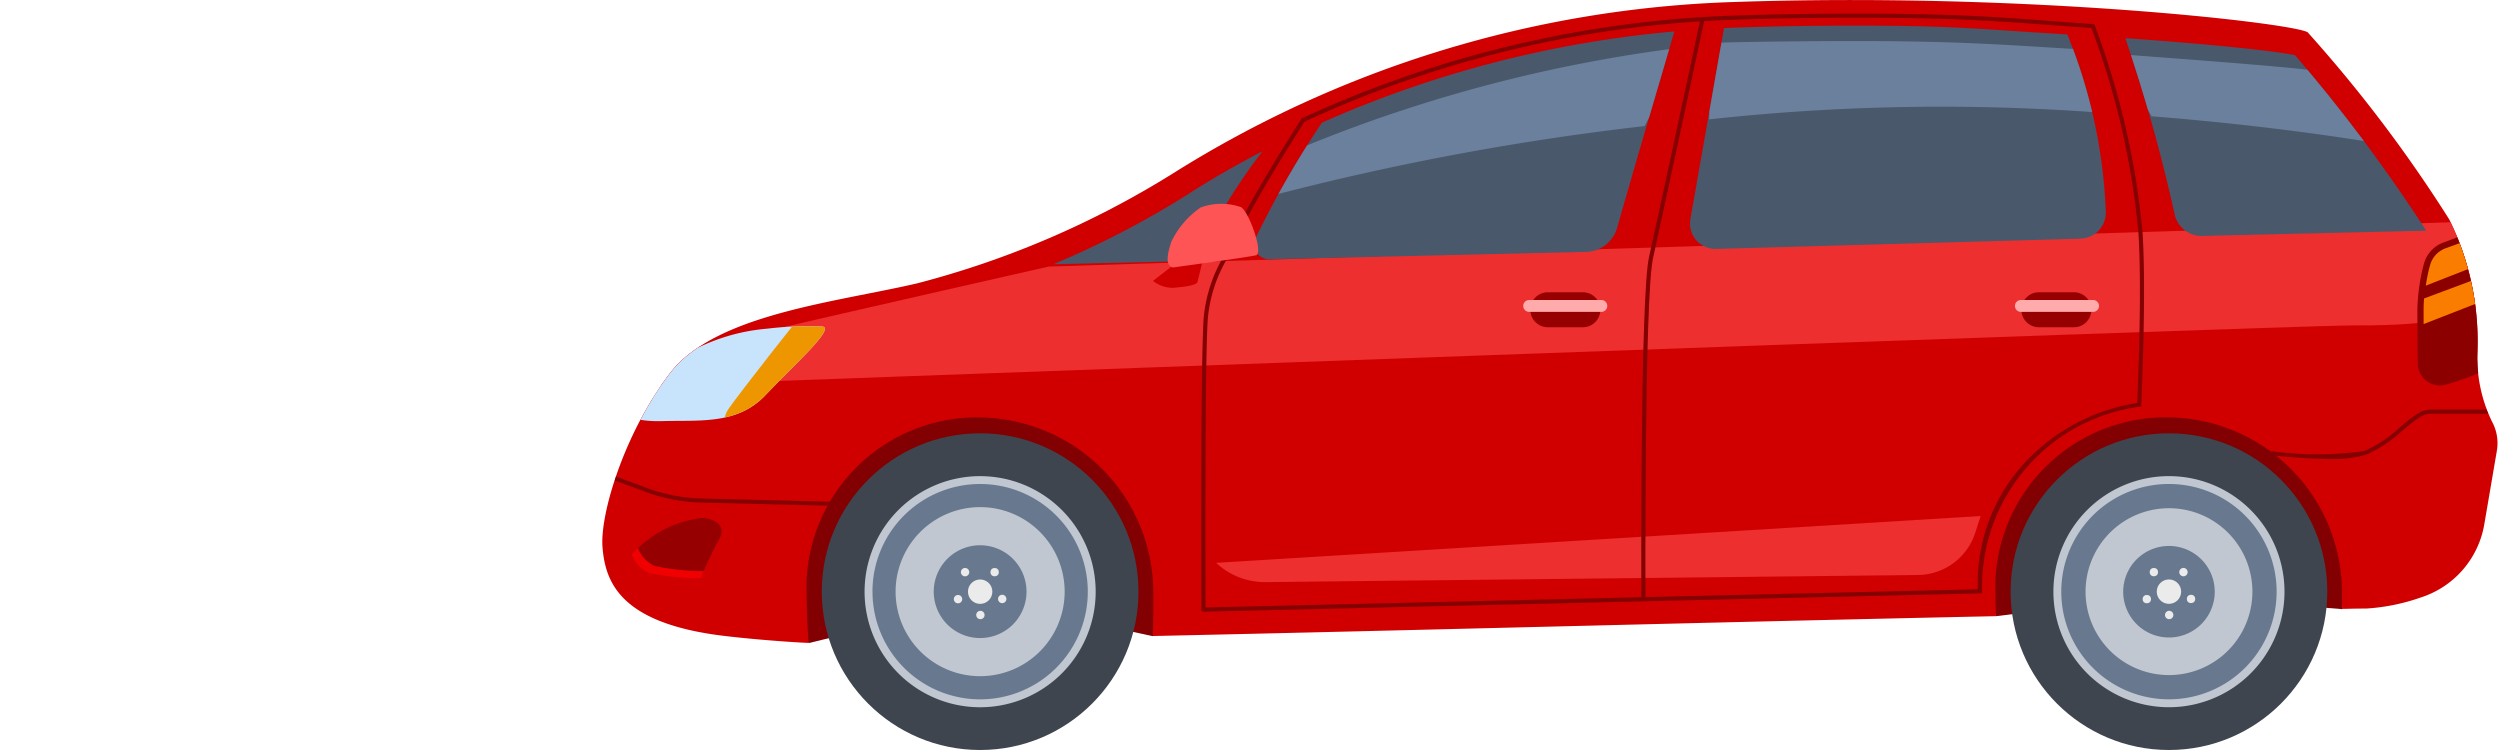 <svg id="Layer_1" data-name="Layer 1" xmlns="http://www.w3.org/2000/svg" xmlns:xlink="http://www.w3.org/1999/xlink" width="100" height="30" viewBox="0 0 100 30"><defs><style>.cls-1{fill:none;}.cls-2{fill:#820001;}.cls-3{fill:#d00001;}.cls-4{clip-path:url(#clip-path);}.cls-5{fill:#850001;}.cls-6{fill:#ed2f30;}.cls-7{fill:#49586b;}.cls-8{fill:#3e454f;}.cls-9{fill:#68798f;}.cls-10{fill:#c0c7d1;}.cls-11{fill:#ebebeb;}.cls-12{fill:#c7e4fc;}.cls-13{fill:#f00001;}.cls-14{clip-path:url(#clip-path-3);}.cls-15{fill:#ed9600;}.cls-16{clip-path:url(#clip-path-4);}.cls-17{fill:#6a809c;}.cls-18{clip-path:url(#clip-path-5);}.cls-19{clip-path:url(#clip-path-6);}.cls-20{fill:#960001;}.cls-21{fill:#ffabac;}.cls-22{clip-path:url(#clip-path-7);}.cls-23{fill:#8c0000;}.cls-24{clip-path:url(#clip-path-8);}.cls-25{fill:#fa7d00;}.cls-26{clip-path:url(#clip-path-9);}.cls-27{fill:#d10000;}.cls-28{fill:#ff5456;}</style><clipPath id="clip-path"><path class="cls-1" d="M26.8,14.927c1.808-2.361,6.644-2.836,9.891-3.594a36.744,36.744,0,0,0,10.234-4.4A44.8,44.8,0,0,1,69.368.08c11.618-.4,22.324.84,22.937,1.21a55.743,55.743,0,0,1,5.666,7.488A11.009,11.009,0,0,1,99.1,14c.007,2.572.9,3.293.9,3.293l-.989,5.8a16.058,16.058,0,0,1-4.356,1.252c-.09,0-.42,0-.969.014v-.328a7.089,7.089,0,0,0-6.555-7.318,6.819,6.819,0,0,0-7.3,6.3c-.006.086-.011.172-.014.258,0,.491.009.945.024,1.376-11.1.235-23.009.561-33.728.794.016-.438.024-.906.024-1.407a7.089,7.089,0,0,0-6.555-7.318,6.819,6.819,0,0,0-7.3,6.3c-.006.086-.011.172-.014.258,0,.926.028,1.735.083,2.446a30.753,30.753,0,0,1-3.7-.323c-1.291-.258-4.431-2.145-4.543-3.494S24.988,17.293,26.8,14.927Z"/></clipPath><clipPath id="clip-path-3"><path class="cls-1" d="M26.6,14.722a7.805,7.805,0,0,1,4.087-1.575,13.439,13.439,0,0,1,2.233-.084c.441.124-1.155,1.527-2.288,2.731S28,16.8,26.5,16.844s-1.738-.481-1.738-.481A15.408,15.408,0,0,1,26.6,14.722Z"/></clipPath><clipPath id="clip-path-4"><path class="cls-1" d="M52.875,4.906a44.375,44.375,0,0,1,14.1-3.649c-.461,1.562-1.652,5.6-2.287,7.848a1.332,1.332,0,0,1-1.253.971l-12.653.294a.6.6,0,0,1-.548-.87A38.635,38.635,0,0,1,52.875,4.906Z"/></clipPath><clipPath id="clip-path-5"><path class="cls-1" d="M85.014,1.527c3.533.247,6.08.525,6.787.681a64.169,64.169,0,0,1,5.247,7.019l-8.96.21a1.1,1.1,0,0,1-1.106-.884A66.064,66.064,0,0,0,85.014,1.527Z"/></clipPath><clipPath id="clip-path-6"><path class="cls-1" d="M83.216,9.547l-14.575.41a1.018,1.018,0,0,1-1.04-.994,1.094,1.094,0,0,1,.015-.2l1.346-7.64.441-.018c1.512-.052,3.137-.079,4.832-.079,4.1,0,5.026.151,8.457.35a20.942,20.942,0,0,1,1.54,7.046,1.04,1.04,0,0,1-.955,1.12A.608.608,0,0,1,83.216,9.547Z"/></clipPath><clipPath id="clip-path-7"><path class="cls-1" d="M26.8,14.927c1.808-2.361,6.644-2.836,9.891-3.594a36.744,36.744,0,0,0,10.234-4.4A44.8,44.8,0,0,1,69.368.08c11.618-.4,22.324.84,22.937,1.21a55.743,55.743,0,0,1,5.666,7.488A11.009,11.009,0,0,1,99.1,14a5.927,5.927,0,0,0,.568,2.844,1.822,1.822,0,0,1,.21,1.184L99.014,23.1a16.058,16.058,0,0,1-4.356,1.252c-.09,0-.42,0-.969.014v-.328a7.089,7.089,0,0,0-6.555-7.318,6.819,6.819,0,0,0-7.3,6.3c-.006.086-.011.172-.014.258,0,.491.009.945.024,1.376-11.1.235-23.009.561-33.728.794.02-.539.027-1.122.023-1.757a7,7,0,0,0-6.463-6.962,6.828,6.828,0,0,0-7.388,6.217c-.009.11-.016.221-.02.332,0,.927.028,1.736.083,2.447a30.96,30.96,0,0,1-3.7-.324c-1.291-.257-4.431-2.145-4.543-3.493S24.988,17.293,26.8,14.927Z"/></clipPath><clipPath id="clip-path-8"><path class="cls-1" d="M98.372,9.46l-.649.246a1.252,1.252,0,0,0-.772.868,7.824,7.824,0,0,0-.256,1.774c0,.6.008,1.494.016,2.189a.887.887,0,0,0,.894.881.911.911,0,0,0,.22-.03,11.083,11.083,0,0,0,2.115-.84C102.058,13.476,98.372,9.46,98.372,9.46Z"/></clipPath><clipPath id="clip-path-9"><path class="cls-1" d="M25.272,22.179a1.345,1.345,0,0,0,.666.735,9.534,9.534,0,0,0,2.09.21,17.126,17.126,0,0,1,.748-1.565c.339-.584-.3-.853-.724-.84A4.388,4.388,0,0,0,25.272,22.179Z"/></clipPath></defs><title>car-red</title><g id="Group_1864" data-name="Group 1864"><g id="Group_1860" data-name="Group 1860"><g id="Group_1783" data-name="Group 1783"><path id="Path_8646" data-name="Path 8646" class="cls-2" d="M46.109,25.447,39.436,24l-7.093,1.724s-1.132-3.124-1.2-3.431a31.861,31.861,0,0,1,1.877-5.734c.409-.546,6.314-2.8,6.416-2.8s6.69.58,7,.956,3.482,3.141,3.482,3.141a12.1,12.1,0,0,1,.409,2.662,11.141,11.141,0,0,1-1.26,2.321Z"/></g><g id="Group_1784" data-name="Group 1784"><path id="Path_8647" data-name="Path 8647" class="cls-2" d="M93.685,24.365l-7.017-.558-6.828.84-1.567-3.76s3.636-5.709,6.067-6.425,9.779.384,10.035,1.2a29.659,29.659,0,0,1,.077,4.684Z"/></g><g id="Group_1785" data-name="Group 1785"><path id="Path_8648" data-name="Path 8648" class="cls-3" d="M26.8,14.927c1.808-2.361,6.644-2.836,9.891-3.594a36.744,36.744,0,0,0,10.234-4.4A44.8,44.8,0,0,1,69.368.08c11.618-.4,22.324.84,22.937,1.21a55.743,55.743,0,0,1,5.666,7.488A11.009,11.009,0,0,1,99.1,14a5.876,5.876,0,0,0,.578,2.86,1.8,1.8,0,0,1,.194,1.184l-.5,2.926a3.729,3.729,0,0,1-2.553,2.933,8.059,8.059,0,0,1-2.166.439c-.09,0-.42,0-.969.015,0-.279,0-.555-.009-.9a7.008,7.008,0,0,0-6.638-6.752A6.816,6.816,0,0,0,79.822,23.1c0,.057-.006.114-.008.171,0,.491.009.945.024,1.376-11.1.235-23.009.561-33.728.794.019-.532.027-1.109.023-1.737a7.01,7.01,0,0,0-6.421-6.98,6.827,6.827,0,0,0-7.427,6.17c-.011.125-.02.251-.024.377,0,.926.028,1.735.083,2.446-.84-.033-2.706-.184-3.7-.323-3.869-.544-4.431-2.145-4.543-3.494S24.988,17.293,26.8,14.927Z"/></g><g id="Group_1790" data-name="Group 1790"><g class="cls-4"><g id="Group_1789" data-name="Group 1789"><g id="Group_1786" data-name="Group 1786"><path id="Path_8649" data-name="Path 8649" class="cls-5" d="M33.594,20.241v-.165l-5.53-.136a6.793,6.793,0,0,1-2.206-.427l-1.353-.5-.057.154,1.353.5a6.933,6.933,0,0,0,2.261.436Z"/></g><g id="Group_1787" data-name="Group 1787"><path id="Path_8650" data-name="Path 8650" class="cls-5" d="M93.158,18.36a4.9,4.9,0,0,0,1.471-.165,5.133,5.133,0,0,0,1.47-.975c.411-.344.8-.67,1.079-.67h2.579v-.165H97.18c-.34,0-.735.329-1.185.709a5.026,5.026,0,0,1-1.421.946,13.425,13.425,0,0,1-3.922-.024l-.022.163A21.828,21.828,0,0,0,93.158,18.36Z"/></g><g id="Group_1788" data-name="Group 1788"><path id="Path_8651" data-name="Path 8651" class="cls-6" d="M98.927,8.863l-56.98,1.8s-7.024,1.585-13.83,3.169c-3.522.82-2.324,1.6-2.324,1.6s66.014-2.415,68.215-2.415,6.271,0,6.271-2.311S98.927,8.863,98.927,8.863Z"/></g></g></g></g><g id="Group_1795" data-name="Group 1795"><g id="Group_1791" data-name="Group 1791"><path id="Path_8653" data-name="Path 8653" class="cls-7" d="M47.024,10.457l-4.89.113A36.874,36.874,0,0,0,47.472,7.8c.811-.525,1.825-1.124,3.026-1.75a23.18,23.18,0,0,0-2.3,3.653A1.34,1.34,0,0,1,47.024,10.457Z"/></g><g id="Group_1792" data-name="Group 1792"><path id="Path_8654" data-name="Path 8654" class="cls-7" d="M52.875,4.907a44.375,44.375,0,0,1,14.1-3.649c-.461,1.562-1.652,5.6-2.287,7.848a1.332,1.332,0,0,1-1.253.971l-12.653.294a.6.6,0,0,1-.548-.87A38.635,38.635,0,0,1,52.875,4.907Z"/></g><g id="Group_1793" data-name="Group 1793"><path id="Path_8655" data-name="Path 8655" class="cls-7" d="M85.013,1.527c3.533.247,6.08.525,6.787.681a64.169,64.169,0,0,1,5.247,7.019l-8.96.21a1.1,1.1,0,0,1-1.106-.884A66.064,66.064,0,0,0,85.013,1.527Z"/></g><g id="Group_1794" data-name="Group 1794"><path id="Path_8656" data-name="Path 8656" class="cls-7" d="M83.215,9.547l-14.575.41a1.018,1.018,0,0,1-1.04-.994,1.094,1.094,0,0,1,.015-.2l1.346-7.64.441-.018c1.512-.052,3.137-.079,4.832-.079,4.1,0,5.026.151,8.457.35a20.942,20.942,0,0,1,1.54,7.046,1.041,1.041,0,0,1-.955,1.12A.608.608,0,0,1,83.215,9.547Z"/></g></g><g id="Group_1809" data-name="Group 1809"><g id="Group_1796" data-name="Group 1796"><circle id="Ellipse_120" data-name="Ellipse 120" class="cls-8" cx="86.758" cy="23.666" r="6.334"/></g><g id="Group_1808" data-name="Group 1808"><g id="Group_1797" data-name="Group 1797"><circle id="Ellipse_121" data-name="Ellipse 121" class="cls-9" cx="86.758" cy="23.666" r="4.383"/></g><g id="Group_1798" data-name="Group 1798"><path id="Path_8657" data-name="Path 8657" class="cls-10" d="M83.422,23.666a3.337,3.337,0,1,0,3.337-3.337,3.337,3.337,0,0,0-3.337,3.337Zm1.506,0A1.831,1.831,0,1,1,86.759,25.5h0A1.83,1.83,0,0,1,84.928,23.666Z"/></g><g id="Group_1806" data-name="Group 1806"><g id="Group_1800" data-name="Group 1800"><g id="Group_1799" data-name="Group 1799"><circle id="Ellipse_122" data-name="Ellipse 122" class="cls-11" cx="86.758" cy="23.666" r="0.488"/></g></g><g id="Group_1801" data-name="Group 1801"><path id="Path_8658" data-name="Path 8658" class="cls-11" d="M87.171,22.885a.167.167,0,1,0,.167-.167h0A.167.167,0,0,0,87.171,22.885Z"/></g><g id="Group_1802" data-name="Group 1802"><circle id="Ellipse_123" data-name="Ellipse 123" class="cls-11" cx="86.155" cy="22.885" r="0.167"/></g><g id="Group_1803" data-name="Group 1803"><path id="Path_8659" data-name="Path 8659" class="cls-11" d="M86.6,24.6a.167.167,0,1,0,.167-.167h0A.167.167,0,0,0,86.6,24.6Z"/></g><g id="Group_1804" data-name="Group 1804"><circle id="Ellipse_124" data-name="Ellipse 124" class="cls-11" cx="87.641" cy="23.958" r="0.167"/></g><g id="Group_1805" data-name="Group 1805"><circle id="Ellipse_125" data-name="Ellipse 125" class="cls-11" cx="85.873" cy="23.965" r="0.167"/></g></g><g id="Group_1807" data-name="Group 1807"><path id="Path_8660" data-name="Path 8660" class="cls-10" d="M82.136,23.666a4.622,4.622,0,1,0,4.621-4.621h0A4.621,4.621,0,0,0,82.136,23.666Zm.315,0a4.307,4.307,0,1,1,4.306,4.307,4.306,4.306,0,0,1-4.306-4.307Z"/></g></g></g><g id="Group_1823" data-name="Group 1823"><g id="Group_1810" data-name="Group 1810"><circle id="Ellipse_126" data-name="Ellipse 126" class="cls-8" cx="39.205" cy="23.666" r="6.334"/></g><g id="Group_1822" data-name="Group 1822"><g id="Group_1811" data-name="Group 1811"><circle id="Ellipse_127" data-name="Ellipse 127" class="cls-9" cx="39.205" cy="23.667" r="4.383"/></g><g id="Group_1812" data-name="Group 1812"><path id="Path_8661" data-name="Path 8661" class="cls-10" d="M35.824,23.666a3.381,3.381,0,1,0,3.381-3.381h0A3.381,3.381,0,0,0,35.824,23.666Zm1.525,0a1.856,1.856,0,1,1,1.856,1.856,1.856,1.856,0,0,1-1.856-1.856Z"/></g><g id="Group_1820" data-name="Group 1820"><g id="Group_1814" data-name="Group 1814"><g id="Group_1813" data-name="Group 1813"><circle id="Ellipse_128" data-name="Ellipse 128" class="cls-11" cx="39.206" cy="23.667" r="0.488"/></g></g><g id="Group_1815" data-name="Group 1815"><circle id="Ellipse_129" data-name="Ellipse 129" class="cls-11" cx="39.786" cy="22.886" r="0.167"/></g><g id="Group_1816" data-name="Group 1816"><path id="Path_8662" data-name="Path 8662" class="cls-11" d="M38.436,22.886a.167.167,0,1,0,.168-.167h0A.167.167,0,0,0,38.436,22.886Z"/></g><g id="Group_1817" data-name="Group 1817"><path id="Path_8663" data-name="Path 8663" class="cls-11" d="M39.049,24.6a.167.167,0,1,0,.167-.167h0A.167.167,0,0,0,39.049,24.6Z"/></g><g id="Group_1818" data-name="Group 1818"><path id="Path_8664" data-name="Path 8664" class="cls-11" d="M39.922,23.959a.167.167,0,0,0,.334,0,.168.168,0,0,0-.167-.168h0A.166.166,0,0,0,39.922,23.959Z"/></g><g id="Group_1819" data-name="Group 1819"><path id="Path_8665" data-name="Path 8665" class="cls-11" d="M38.154,23.966a.167.167,0,1,0,.167-.167h0A.167.167,0,0,0,38.154,23.966Z"/></g></g><g id="Group_1821" data-name="Group 1821"><path id="Path_8666" data-name="Path 8666" class="cls-10" d="M34.583,23.667A4.622,4.622,0,1,0,39.2,19.046h0A4.621,4.621,0,0,0,34.583,23.667Zm.315,0A4.307,4.307,0,1,1,39.2,27.974,4.306,4.306,0,0,1,34.9,23.667Z"/></g></g></g><g id="Group_1826" data-name="Group 1826"><g class="cls-4"><g id="Group_1825" data-name="Group 1825"><g id="Group_1824" data-name="Group 1824"><path id="Path_8667" data-name="Path 8667" class="cls-12" d="M26.6,14.722a7.805,7.805,0,0,1,4.087-1.575,13.439,13.439,0,0,1,2.233-.084c.441.124-1.155,1.527-2.288,2.731S28,16.8,26.5,16.844s-1.738-.481-1.738-.481A15.408,15.408,0,0,1,26.6,14.722Z"/></g></g></g></g><g id="Group_1827" data-name="Group 1827"><path id="Path_8669" data-name="Path 8669" class="cls-13" d="M25.272,22.179a1.345,1.345,0,0,0,.666.735,9.534,9.534,0,0,0,2.09.21,17.126,17.126,0,0,1,.748-1.565c.339-.584-.3-.853-.724-.84A4.388,4.388,0,0,0,25.272,22.179Z"/></g><g id="Group_1830" data-name="Group 1830"><g class="cls-14"><g id="Group_1829" data-name="Group 1829"><g id="Group_1828" data-name="Group 1828"><path id="Path_8670" data-name="Path 8670" class="cls-15" d="M32.269,12.357c-.052,0-2.7,3.379-3.123,3.991s.085,1.008.409,1.178,4.352-3.584,4.387-3.687-.7-.921-.7-.921Z"/></g></g></g></g><g id="Group_1833" data-name="Group 1833"><g class="cls-16"><g id="Group_1832" data-name="Group 1832"><g id="Group_1831" data-name="Group 1831"><path id="Path_8672" data-name="Path 8672" class="cls-17" d="M50.954,7.805c.392-.692.8-1.353,1.214-1.942A58.753,58.753,0,0,1,67.117,1.921a23.568,23.568,0,0,1-1.33,3.122A106.834,106.834,0,0,0,50.954,7.805Z"/></g></g></g></g><g id="Group_1836" data-name="Group 1836"><g class="cls-18"><g id="Group_1835" data-name="Group 1835"><g id="Group_1834" data-name="Group 1834"><path id="Path_8674" data-name="Path 8674" class="cls-17" d="M86.063,4.652A19.785,19.785,0,0,1,84.9,2.177c2.8.21,7.006.525,7.783.666.453.5,1.431,1.659,2.415,2.886C92.964,5.379,89.875,4.953,86.063,4.652Z"/></g></g></g></g><g id="Group_1839" data-name="Group 1839"><g class="cls-19"><g id="Group_1838" data-name="Group 1838"><g id="Group_1837" data-name="Group 1837"><path id="Path_8676" data-name="Path 8676" class="cls-17" d="M68.366,4.776l.106-3.06c1.488-.052,4.1-.074,5.759-.074,4.382,0,6.238.176,8.982.331a13.119,13.119,0,0,1,.778,2.532A85.228,85.228,0,0,0,68.366,4.776Z"/></g></g></g></g><path id="Path_8678" data-name="Path 8678" class="cls-6" d="M48.646,22.514l30.579-1.873-.216.672A2.438,2.438,0,0,1,76.715,23l-26.09.284a2.846,2.846,0,0,1-1.963-.756Z"/><g id="Group_1840" data-name="Group 1840"><path id="Path_8679" data-name="Path 8679" class="cls-5" d="M48.107,24.468l31.177-.735V23.28a7.265,7.265,0,0,1,6.3-7.012l.067-.011v-.068c.128-3.072.145-5.395.051-6.9a31.91,31.91,0,0,0-1.911-8.278l-.019-.05H83.72C80.739.769,79.26.544,74.228.544c-1.7,0-3.331.027-4.847.079A44.669,44.669,0,0,0,52.05,4.746l.069.149A44.509,44.509,0,0,1,69.385.789C70.9.736,72.527.709,74.226.709c5,0,6.447.221,9.428.408A31.621,31.621,0,0,1,85.536,9.3c.094,1.492.078,3.781-.047,6.819a7.746,7.746,0,0,0-4.523,2.415,7.062,7.062,0,0,0-1.857,4.745v.291L48.1,24.3Z"/></g><g id="Group_1841" data-name="Group 1841"><path id="Path_8680" data-name="Path 8680" class="cls-5" d="M65.653,24.014h.165c0-.121-.047-12.143.306-13.7S68.155.9,68.172.821L68.01.787c-.017.078-1.693,7.919-2.048,9.487S65.651,23.518,65.653,24.014Z"/></g><g id="Group_1842" data-name="Group 1842"><path id="Path_8681" data-name="Path 8681" class="cls-5" d="M48.056,24.439h.165c0-.105-.041-10.624.106-11.833a5.721,5.721,0,0,1,.741-2.232c.123-.252.263-.538.429-.892.782-1.665,2.689-4.622,2.707-4.65l-.138-.089c-.019.029-1.933,2.993-2.72,4.669-.166.353-.3.637-.427.889a5.832,5.832,0,0,0-.758,2.285C48.015,13.805,48.054,24.011,48.056,24.439Z"/></g><g id="Group_1845" data-name="Group 1845"><g id="Group_1843" data-name="Group 1843"><path id="Rectangle_2872" data-name="Rectangle 2872" class="cls-20" d="M63.314,13.09h-1.4a.7.7,0,0,1-.7-.7h0a.7.7,0,0,1,.7-.7h1.4a.7.7,0,0,1,.7.7h0A.7.7,0,0,1,63.314,13.09Z"/></g><g id="Group_1844" data-name="Group 1844"><path id="Rectangle_2873" data-name="Rectangle 2873" class="cls-21" d="M64.054,12.476H61.166a.238.238,0,0,1-.237-.238h0A.237.237,0,0,1,61.166,12h2.888a.237.237,0,0,1,.237.237h0A.238.238,0,0,1,64.054,12.476Z"/></g></g><g id="Group_1848" data-name="Group 1848"><g id="Group_1846" data-name="Group 1846"><path id="Rectangle_2874" data-name="Rectangle 2874" class="cls-20" d="M82.956,13.09h-1.4a.7.7,0,0,1-.7-.7h0a.7.7,0,0,1,.7-.7h1.4a.7.7,0,0,1,.7.7h0A.7.7,0,0,1,82.956,13.09Z"/></g><g id="Group_1847" data-name="Group 1847"><path id="Rectangle_2875" data-name="Rectangle 2875" class="cls-21" d="M83.723,12.476H80.835a.238.238,0,0,1-.237-.238h0A.237.237,0,0,1,80.835,12h2.888a.237.237,0,0,1,.237.237h0A.238.238,0,0,1,83.723,12.476Z"/></g></g><g id="Group_1856" data-name="Group 1856"><g class="cls-22"><g id="Group_1855" data-name="Group 1855"><g id="Group_1854" data-name="Group 1854"><g id="Group_1853" data-name="Group 1853"><path id="Path_8682" data-name="Path 8682" class="cls-23" d="M98.372,9.46l-.649.246a1.252,1.252,0,0,0-.772.868,7.824,7.824,0,0,0-.256,1.774c0,.6.008,1.494.016,2.189a.887.887,0,0,0,.894.881.911.911,0,0,0,.22-.03,11.083,11.083,0,0,0,2.115-.84C102.058,13.476,98.372,9.46,98.372,9.46Z"/><g class="cls-24"><g id="Group_1852" data-name="Group 1852"><g id="Group_1851" data-name="Group 1851"><g id="Group_1849" data-name="Group 1849"><path id="Path_8683" data-name="Path 8683" class="cls-25" d="M100.644,11.52l-3.7,1.443v-.614c0-.135.007-.272.019-.411l3.158-1.178C100.307,11.005,100.487,11.262,100.644,11.52Z"/></g><g id="Group_1850" data-name="Group 1850"><path id="Path_8684" data-name="Path 8684" class="cls-25" d="M97.031,11.426c.047-.293.1-.568.165-.792a1,1,0,0,1,.618-.7l1.243-.453c.2.228.467.526.741.863Z"/></g></g></g></g></g></g></g></g></g><g id="Group_1859" data-name="Group 1859"><g class="cls-26"><g id="Group_1858" data-name="Group 1858"><g id="Group_1857" data-name="Group 1857"><path id="Path_8687" data-name="Path 8687" class="cls-20" d="M25.506,21.9a1.349,1.349,0,0,0,.666.735,9.552,9.552,0,0,0,2.092.21,17.117,17.117,0,0,1,.747-1.565c.34-.584-.3-.853-.723-.84A4.392,4.392,0,0,0,25.506,21.9Z"/></g></g></g></g></g><g id="Group_1863" data-name="Group 1863"><g id="Group_1861" data-name="Group 1861"><path id="Path_8689" data-name="Path 8689" class="cls-27" d="M46.119,11.234l.934-.721,1.035-.009-.193.8s-.082.135-.784.19A1.233,1.233,0,0,1,46.119,11.234Z"/></g><g id="Group_1862" data-name="Group 1862"><path id="Path_8690" data-name="Path 8690" class="cls-28" d="M46.912,10.7s3.015-.412,3.327-.489-.277-1.739-.6-1.925a2.4,2.4,0,0,0-1.613.013,3.534,3.534,0,0,0-1.165,1.353C46.723,10.074,46.572,10.606,46.912,10.7Z"/></g></g></g></svg>